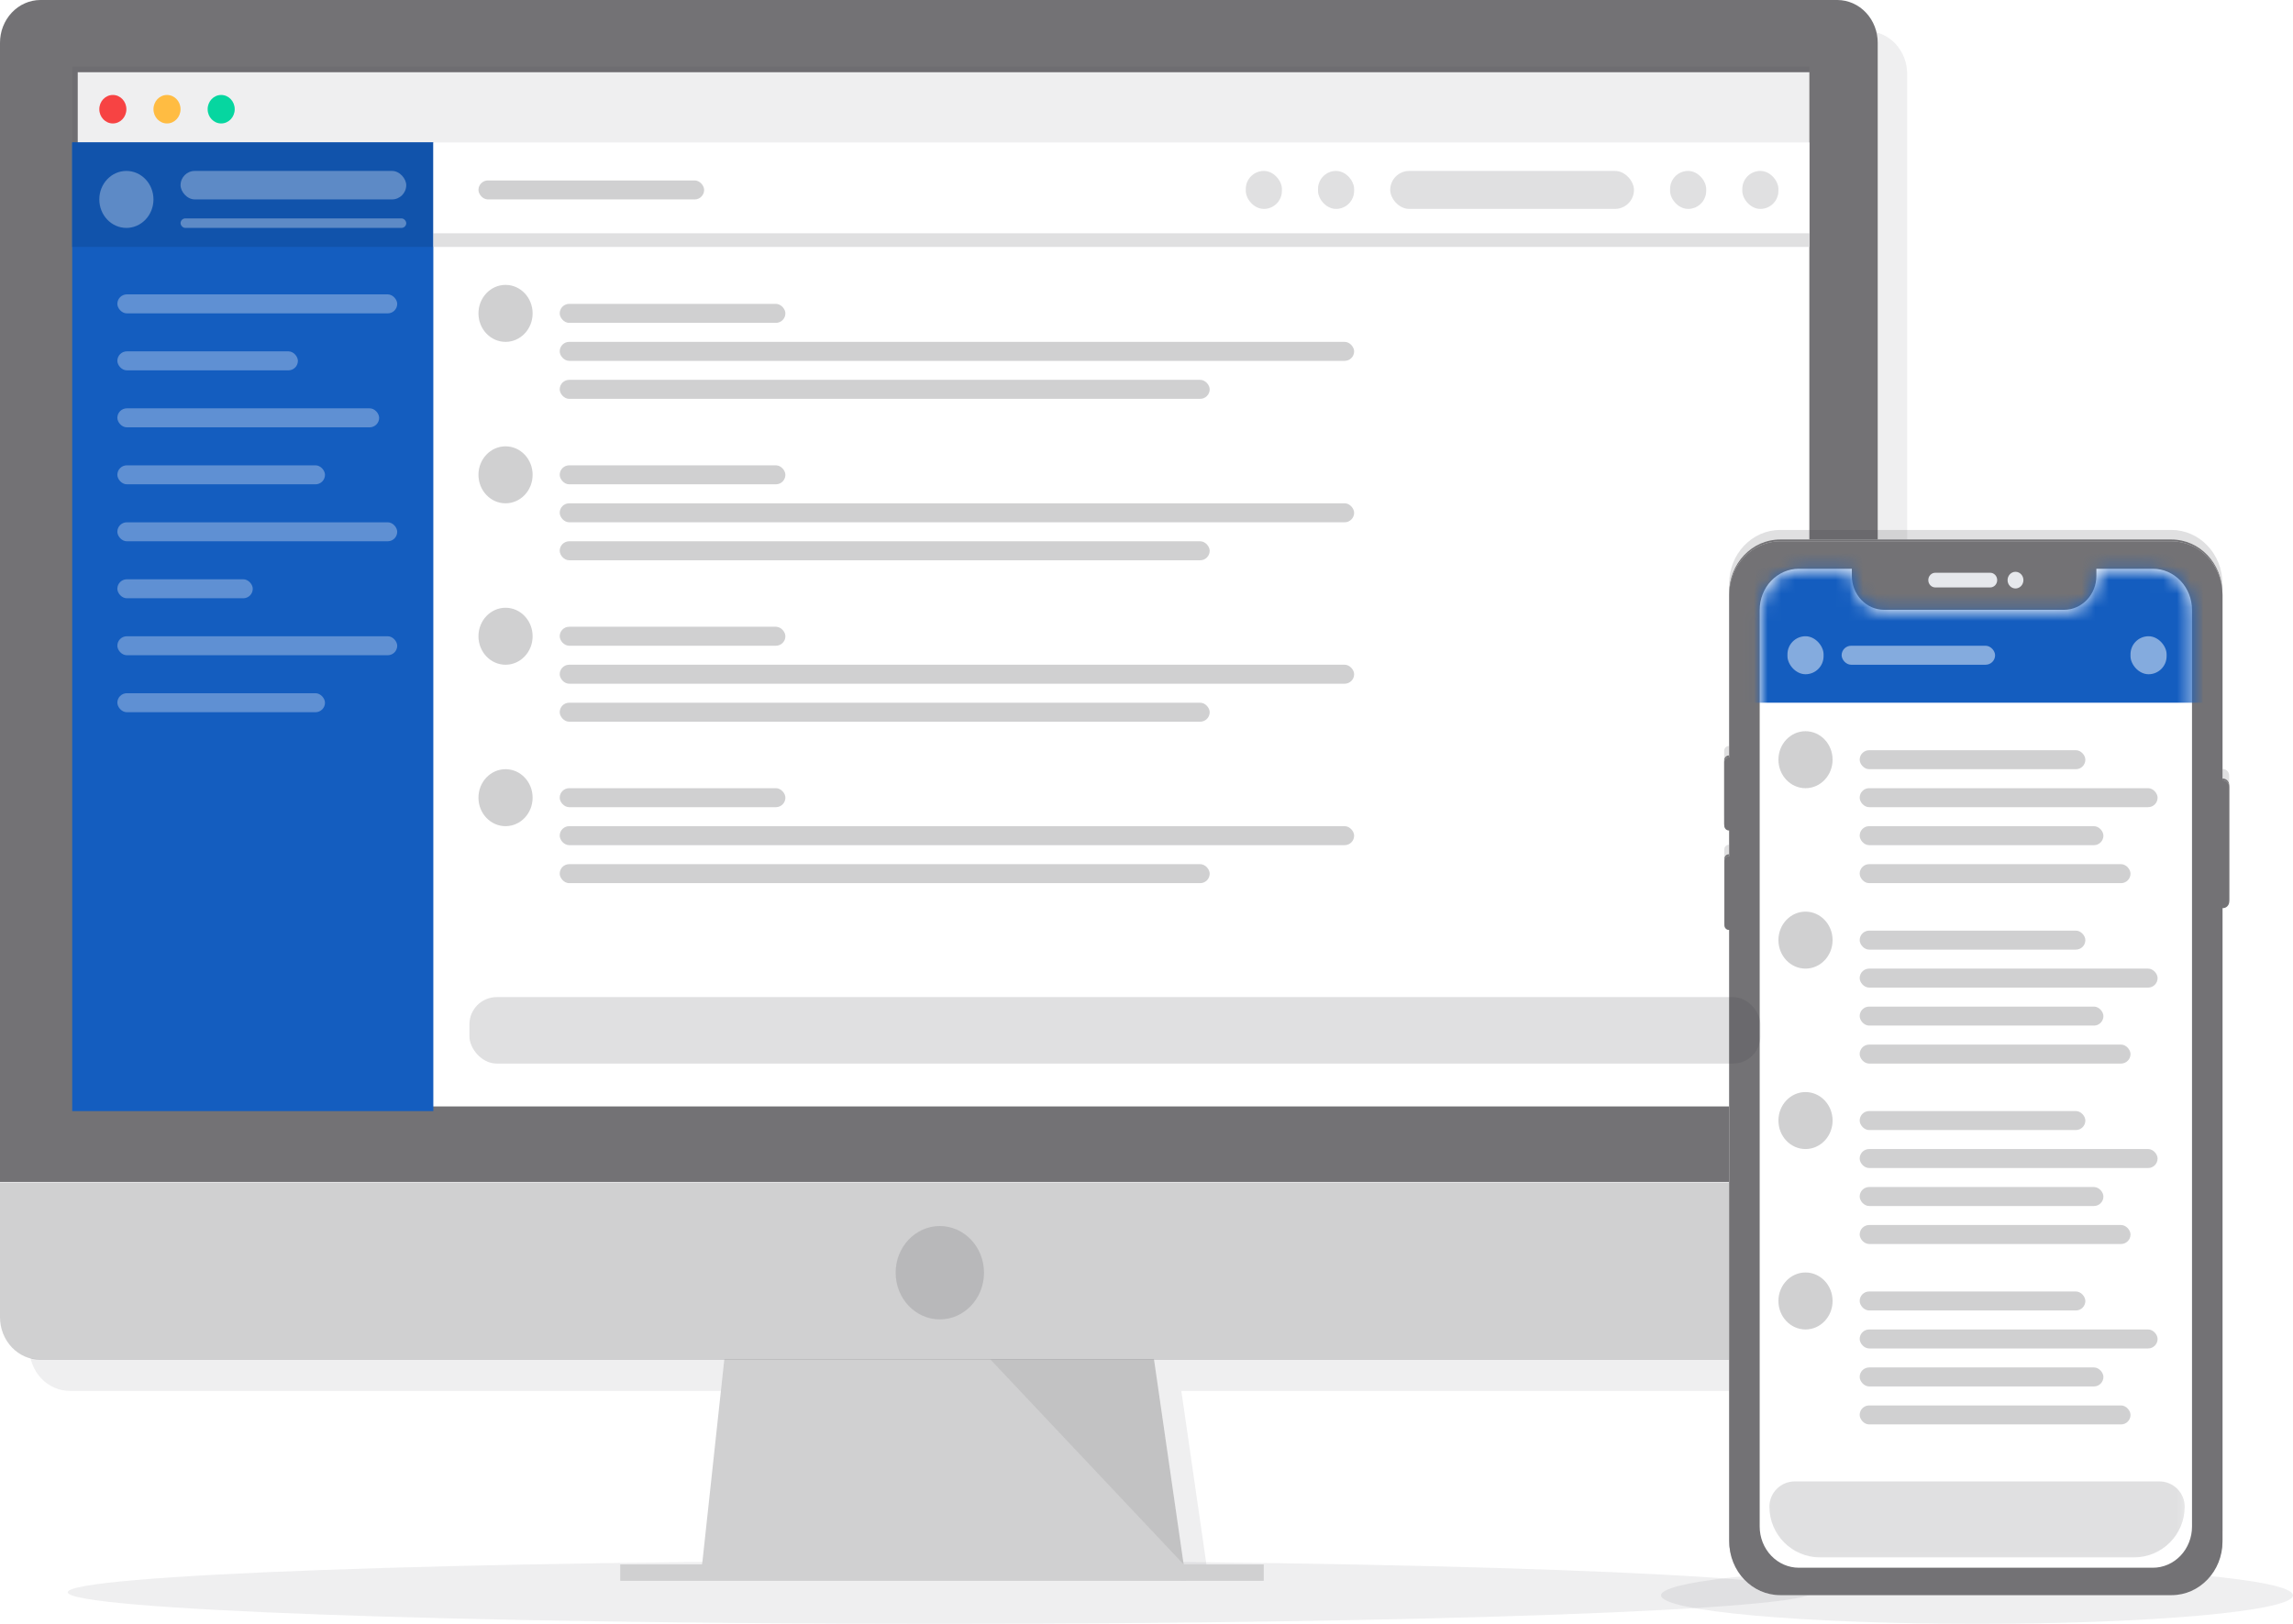 <svg width="168" height="119" viewBox="0 0 168 119" fill="none" xmlns="http://www.w3.org/2000/svg">
<g clip-path="url(#clip0)">
<g filter="url(#filter0_f)">
<path fill-rule="evenodd" clip-rule="evenodd" d="M139.733 5.429C139.735 5.018 139.66 4.61 139.513 4.229C139.366 3.848 139.149 3.501 138.875 3.209C138.601 2.916 138.275 2.684 137.916 2.525C137.557 2.365 137.171 2.282 136.782 2.28H5.109C4.323 2.285 3.57 2.619 3.017 3.209C2.463 3.8 2.155 4.598 2.158 5.429V88.935H2.158V98.809C2.158 99.636 2.469 100.429 3.023 101.014C3.576 101.598 4.327 101.927 5.109 101.927H54.364L52.883 115.387H88.498L86.552 101.927H135.553C138.33 101.929 139.735 100.734 139.733 97.6C139.733 97.269 139.733 91.823 139.733 89.738V5.429Z" fill="#3D3C40" fill-opacity="0.08"/>
</g>
<path d="M68.859 119C104.148 119 132.756 117.964 132.756 116.687C132.756 115.409 104.148 114.374 68.859 114.374C33.57 114.374 4.963 115.409 4.963 116.687C4.963 117.964 33.57 119 68.859 119Z" fill="#3D3C40" fill-opacity="0.08"/>
<path opacity="0.1" d="M86.862 115.607H69.13L51.363 115.367L51.469 114.404H86.686L86.862 115.607Z" fill="#3D3C40"/>
<path d="M86.896 115.847L51.363 115.367L51.469 114.404L53.186 98.524H84.391L86.686 114.404L86.862 115.607L86.896 115.847Z" fill="white"/>
<path d="M137.575 3.149C137.577 2.737 137.502 2.33 137.355 1.949C137.208 1.568 136.991 1.221 136.717 0.929C136.443 0.636 136.117 0.404 135.758 0.244C135.398 0.085 135.013 0.002 134.624 0H2.951C2.165 0.004 1.412 0.339 0.859 0.929C0.305 1.52 -0.004 2.318 3.30799e-05 3.149V87.458H137.575V3.149Z" fill="white"/>
<path d="M86.896 115.847L51.363 115.367L51.469 114.404L53.186 98.524H84.391L86.686 114.404L86.862 115.607L86.896 115.847Z" fill="#3D3C40" fill-opacity="0.24"/>
<path d="M92.591 114.645H45.441V115.847H92.591V114.645Z" fill="white"/>
<path d="M92.591 114.645H45.441V115.847H92.591V114.645Z" fill="#3D3C40" fill-opacity="0.24"/>
<path opacity="0.1" d="M72.547 99.607L86.723 114.644L84.547 99.607H72.547Z" fill="#3D3C40"/>
<path d="M137.575 3.149C137.577 2.737 137.502 2.33 137.355 1.949C137.208 1.568 136.991 1.221 136.717 0.929C136.443 0.636 136.117 0.404 135.758 0.244C135.398 0.085 135.013 0.002 134.624 0H2.951C2.165 0.004 1.412 0.339 0.859 0.929C0.305 1.52 -0.004 2.318 3.30799e-05 3.149V87.458H137.575V3.149Z" fill="#3D3C40" fill-opacity="0.72"/>
<path d="M0 86.615V96.49C0 97.317 0.311 98.109 0.864 98.694C1.418 99.279 2.169 99.607 2.951 99.607H134.624C135.011 99.608 135.395 99.527 135.753 99.371C136.111 99.214 136.437 98.984 136.711 98.695C136.985 98.405 137.202 98.061 137.351 97.683C137.499 97.305 137.575 96.899 137.575 96.49V86.615H0Z" fill="white"/>
<path d="M0 86.654V96.529C0 97.356 0.311 98.149 0.864 98.733C1.418 99.318 2.169 99.646 2.951 99.646H134.624C135.011 99.647 135.395 99.566 135.753 99.409C136.111 99.253 136.437 99.023 136.711 98.734C136.985 98.444 137.202 98.1 137.351 97.722C137.499 97.344 137.575 96.938 137.575 96.529V86.654H0Z" fill="#3D3C40" fill-opacity="0.24"/>
<path d="M132.564 5.293H5.695V81.082H132.564V5.293Z" fill="white"/>
<ellipse cx="68.857" cy="93.268" rx="3.238" ry="3.421" fill="#3D3C40" fill-opacity="0.16"/>
<g filter="url(#filter1_f)">
<path fill-rule="evenodd" clip-rule="evenodd" d="M130.426 38.837H159.092C161.156 38.837 162.829 40.596 162.829 42.767V56.358H162.864C163.119 56.358 163.325 56.575 163.325 56.843V65.234C163.325 65.503 163.119 65.72 162.864 65.72H162.829V112.139C162.829 114.31 161.156 116.069 159.092 116.069H130.426C128.362 116.069 126.689 114.31 126.689 112.139V67.317C126.68 67.318 126.67 67.318 126.661 67.318H126.659C126.48 67.318 126.334 67.165 126.334 66.977V62.248C126.334 62.06 126.48 61.907 126.659 61.907H126.661C126.67 61.907 126.68 61.907 126.689 61.908V60.03C126.682 60.031 126.674 60.031 126.667 60.031H126.665C126.477 60.031 126.324 59.871 126.324 59.673V55.025C126.324 54.827 126.477 54.666 126.665 54.666H126.667C126.674 54.666 126.682 54.666 126.689 54.667V42.767C126.689 40.596 128.362 38.837 130.426 38.837Z" fill="#3D3C40" fill-opacity="0.16"/>
</g>
<path fill-rule="evenodd" clip-rule="evenodd" d="M130.426 39.533H159.092C161.156 39.533 162.829 41.292 162.829 43.462V57.053H162.864C163.119 57.053 163.325 57.271 163.325 57.539V65.93C163.325 66.198 163.119 66.416 162.864 66.416H162.829V112.835C162.829 115.006 161.156 116.765 159.092 116.765H130.426C128.362 116.765 126.689 115.006 126.689 112.835V68.013C126.68 68.013 126.67 68.014 126.661 68.014H126.659C126.48 68.014 126.334 67.861 126.334 67.673V62.944C126.334 62.755 126.48 62.603 126.659 62.603H126.661C126.67 62.603 126.68 62.603 126.689 62.604V60.726C126.682 60.727 126.674 60.727 126.667 60.727H126.665C126.477 60.727 126.324 60.566 126.324 60.369V55.72C126.324 55.522 126.477 55.362 126.665 55.362H126.667C126.674 55.362 126.682 55.362 126.689 55.363V43.462C126.689 41.292 128.362 39.533 130.426 39.533Z" fill="white"/>
<path fill-rule="evenodd" clip-rule="evenodd" d="M130.426 39.533H159.092C161.156 39.533 162.829 41.292 162.829 43.462V57.053H162.864C163.119 57.053 163.325 57.271 163.325 57.539V65.93C163.325 66.198 163.119 66.416 162.864 66.416H162.829V112.835C162.829 115.006 161.156 116.765 159.092 116.765H130.426C128.362 116.765 126.689 115.006 126.689 112.835V68.013C126.68 68.013 126.67 68.014 126.661 68.014H126.659C126.48 68.014 126.334 67.861 126.334 67.673V62.944C126.334 62.755 126.48 62.603 126.659 62.603H126.661C126.67 62.603 126.68 62.603 126.689 62.604V60.726C126.682 60.727 126.674 60.727 126.667 60.727H126.665C126.477 60.727 126.324 60.566 126.324 60.369V55.72C126.324 55.522 126.477 55.362 126.665 55.362H126.667C126.674 55.362 126.682 55.362 126.689 55.363V43.462C126.689 41.292 128.362 39.533 130.426 39.533Z" fill="#3D3C40" fill-opacity="0.72"/>
<path d="M145.809 41.839H141.785C141.503 41.839 141.273 42.08 141.273 42.377C141.273 42.675 141.503 42.916 141.785 42.916H145.809C146.092 42.916 146.321 42.675 146.321 42.377C146.321 42.08 146.092 41.839 145.809 41.839Z" fill="#E6E8EC"/>
<path d="M147.663 42.99C147.983 42.99 148.243 42.717 148.243 42.38C148.243 42.042 147.983 41.769 147.663 41.769C147.342 41.769 147.082 42.042 147.082 42.38C147.082 42.717 147.342 42.99 147.663 42.99Z" fill="#E6E8EC"/>
<path d="M157.725 41.546H153.589V42.07C153.588 42.728 153.34 43.359 152.897 43.824C152.455 44.29 151.856 44.552 151.23 44.554H138.035C137.408 44.554 136.807 44.292 136.363 43.826C135.92 43.36 135.671 42.727 135.671 42.068V41.546H131.79C131.029 41.547 130.299 41.865 129.761 42.431C129.223 42.997 128.92 43.764 128.92 44.565V111.735C128.92 112.132 128.994 112.524 129.138 112.89C129.283 113.256 129.494 113.589 129.761 113.869C130.027 114.15 130.344 114.372 130.692 114.524C131.04 114.675 131.413 114.754 131.79 114.754H157.725C158.102 114.754 158.475 114.676 158.824 114.524C159.172 114.373 159.489 114.15 159.755 113.87C160.022 113.59 160.233 113.257 160.377 112.891C160.522 112.524 160.596 112.132 160.595 111.735V44.563C160.595 43.763 160.292 42.995 159.754 42.43C159.216 41.864 158.486 41.546 157.725 41.546Z" fill="white"/>
<path d="M144.849 119C157.634 119 167.998 118.065 167.998 116.912C167.998 115.759 157.634 114.824 144.849 114.824C132.064 114.824 121.699 115.759 121.699 116.912C121.699 118.065 132.064 119 144.849 119Z" fill="#3D3C40" fill-opacity="0.08"/>
<path fill-rule="evenodd" clip-rule="evenodd" d="M130.432 39.666H159.098C161.162 39.666 162.835 41.426 162.835 43.596V57.187H162.87C163.124 57.187 163.331 57.404 163.331 57.673V66.064C163.331 66.332 163.124 66.549 162.87 66.549H162.835V112.969C162.835 115.139 161.162 116.899 159.098 116.899H130.432C128.368 116.899 126.695 115.139 126.695 112.969V68.146C126.686 68.147 126.676 68.148 126.667 68.148H126.665C126.485 68.148 126.34 67.995 126.34 67.806V63.078C126.34 62.889 126.485 62.736 126.665 62.736H126.667C126.676 62.736 126.686 62.737 126.695 62.738V60.86C126.688 60.86 126.68 60.861 126.673 60.861H126.671C126.483 60.861 126.33 60.7 126.33 60.502V55.854C126.33 55.656 126.483 55.496 126.671 55.496H126.673C126.68 55.496 126.688 55.496 126.695 55.497V43.596C126.695 41.426 128.368 39.666 130.432 39.666Z" fill="white"/>
<path fill-rule="evenodd" clip-rule="evenodd" d="M130.432 39.666H159.098C161.162 39.666 162.835 41.426 162.835 43.596V57.187H162.87C163.124 57.187 163.331 57.404 163.331 57.673V66.064C163.331 66.332 163.124 66.549 162.87 66.549H162.835V112.969C162.835 115.139 161.162 116.899 159.098 116.899H130.432C128.368 116.899 126.695 115.139 126.695 112.969V68.146C126.686 68.147 126.676 68.148 126.667 68.148H126.665C126.485 68.148 126.34 67.995 126.34 67.806V63.078C126.34 62.889 126.485 62.736 126.665 62.736H126.667C126.676 62.736 126.686 62.737 126.695 62.738V60.86C126.688 60.86 126.68 60.861 126.673 60.861H126.671C126.483 60.861 126.33 60.7 126.33 60.502V55.854C126.33 55.656 126.483 55.496 126.671 55.496H126.673C126.68 55.496 126.688 55.496 126.695 55.497V43.596C126.695 41.426 128.368 39.666 130.432 39.666Z" fill="#3D3C40" fill-opacity="0.72"/>
<path d="M145.815 41.973H141.791C141.509 41.973 141.279 42.214 141.279 42.511C141.279 42.808 141.509 43.049 141.791 43.049H145.815C146.098 43.049 146.327 42.808 146.327 42.511C146.327 42.214 146.098 41.973 145.815 41.973Z" fill="#E6E8EC"/>
<path d="M147.668 43.124C147.989 43.124 148.249 42.85 148.249 42.513C148.249 42.176 147.989 41.903 147.668 41.903C147.348 41.903 147.088 42.176 147.088 42.513C147.088 42.85 147.348 43.124 147.668 43.124Z" fill="#E6E8EC"/>
<path d="M157.731 41.68H153.594V42.204C153.594 42.862 153.345 43.493 152.903 43.958C152.461 44.424 151.862 44.686 151.236 44.688H138.041C137.414 44.688 136.812 44.426 136.369 43.96C135.926 43.493 135.677 42.861 135.677 42.202V41.68H131.796C131.035 41.681 130.305 41.999 129.767 42.565C129.229 43.131 128.926 43.898 128.926 44.699V111.869C128.926 112.265 129 112.658 129.144 113.024C129.289 113.39 129.5 113.723 129.767 114.003C130.033 114.284 130.349 114.506 130.698 114.658C131.046 114.809 131.419 114.887 131.796 114.887H157.731C158.108 114.888 158.481 114.81 158.83 114.658C159.178 114.507 159.494 114.284 159.761 114.004C160.028 113.724 160.239 113.391 160.383 113.024C160.527 112.658 160.601 112.265 160.601 111.869V44.696C160.601 43.896 160.298 43.129 159.76 42.563C159.222 41.998 158.492 41.68 157.731 41.68Z" fill="white"/>
<g clip-path="url(#clip1)">
<rect x="5.291" y="10.439" width="26.457" height="76.55" fill="#145DBF"/>
<rect x="5.291" y="10.439" width="26.457" height="7.655" fill="#1153AB"/>
<rect x="31.748" y="10.439" width="101.197" height="7.655" fill="white"/>
<line x1="31.748" y1="17.594" x2="132.945" y2="17.594" stroke="#3D3C40" stroke-opacity="0.16"/>
<ellipse opacity="0.32" cx="9.26" cy="14.614" rx="1.984" ry="2.088" fill="white"/>
<rect opacity="0.32" x="13.229" y="12.526" width="16.535" height="2.088" rx="1.044" fill="white"/>
<rect opacity="0.32" x="8.598" y="21.573" width="20.504" height="1.392" rx="0.696" fill="white"/>
<rect opacity="0.32" x="8.598" y="25.748" width="13.228" height="1.392" rx="0.696" fill="white"/>
<rect opacity="0.32" x="8.598" y="29.924" width="19.181" height="1.392" rx="0.696" fill="white"/>
<rect opacity="0.32" x="8.598" y="34.1" width="15.213" height="1.392" rx="0.696" fill="white"/>
<rect opacity="0.32" x="8.598" y="38.275" width="20.504" height="1.392" rx="0.696" fill="white"/>
<rect opacity="0.32" x="8.598" y="42.451" width="9.921" height="1.392" rx="0.696" fill="white"/>
<rect opacity="0.32" x="8.598" y="46.626" width="20.504" height="1.392" rx="0.696" fill="white"/>
<rect opacity="0.32" x="8.598" y="50.801" width="15.213" height="1.392" rx="0.696" fill="white"/>
<rect opacity="0.32" x="13.229" y="16.006" width="16.535" height="0.696" rx="0.348" fill="white"/>
<rect x="35.055" y="13.223" width="16.535" height="1.392" rx="0.696" fill="#3D3C40" fill-opacity="0.24"/>
<ellipse cx="37.039" cy="22.965" rx="1.984" ry="2.088" fill="#3D3C40" fill-opacity="0.24"/>
<rect x="41.008" y="22.269" width="16.535" height="1.392" rx="0.696" fill="#3D3C40" fill-opacity="0.24"/>
<rect x="41.008" y="25.053" width="58.205" height="1.392" rx="0.696" fill="#3D3C40" fill-opacity="0.24"/>
<rect x="41.008" y="27.836" width="47.622" height="1.392" rx="0.696" fill="#3D3C40" fill-opacity="0.24"/>
<ellipse cx="37.039" cy="34.796" rx="1.984" ry="2.088" fill="#3D3C40" fill-opacity="0.24"/>
<rect x="41.008" y="34.1" width="16.535" height="1.392" rx="0.696" fill="#3D3C40" fill-opacity="0.24"/>
<rect x="41.008" y="36.883" width="58.205" height="1.392" rx="0.696" fill="#3D3C40" fill-opacity="0.24"/>
<rect x="41.008" y="39.667" width="47.622" height="1.392" rx="0.696" fill="#3D3C40" fill-opacity="0.24"/>
<ellipse cx="37.039" cy="46.626" rx="1.984" ry="2.088" fill="#3D3C40" fill-opacity="0.24"/>
<rect x="41.008" y="45.93" width="16.535" height="1.392" rx="0.696" fill="#3D3C40" fill-opacity="0.24"/>
<rect x="41.008" y="48.713" width="58.205" height="1.392" rx="0.696" fill="#3D3C40" fill-opacity="0.24"/>
<rect x="41.008" y="51.497" width="47.622" height="1.392" rx="0.696" fill="#3D3C40" fill-opacity="0.24"/>
<ellipse cx="37.039" cy="58.456" rx="1.984" ry="2.088" fill="#3D3C40" fill-opacity="0.24"/>
<rect x="41.008" y="57.76" width="16.535" height="1.392" rx="0.696" fill="#3D3C40" fill-opacity="0.24"/>
<rect x="41.008" y="60.544" width="58.205" height="1.392" rx="0.696" fill="#3D3C40" fill-opacity="0.24"/>
<rect x="41.008" y="63.328" width="47.622" height="1.392" rx="0.696" fill="#3D3C40" fill-opacity="0.24"/>
<rect x="101.857" y="12.526" width="17.858" height="2.784" rx="1.392" fill="#3D3C40" fill-opacity="0.16"/>
<rect x="122.361" y="12.526" width="2.646" height="2.784" rx="1.323" fill="#3D3C40" fill-opacity="0.16"/>
<rect x="127.652" y="12.526" width="2.646" height="2.784" rx="1.323" fill="#3D3C40" fill-opacity="0.16"/>
<rect x="96.566" y="12.526" width="2.646" height="2.784" rx="1.323" fill="#3D3C40" fill-opacity="0.16"/>
<rect x="91.275" y="12.526" width="2.646" height="2.784" rx="1.323" fill="#3D3C40" fill-opacity="0.16"/>
<rect x="5.291" y="4.872" width="127.654" height="5.567" fill="#3D3C40" fill-opacity="0.08"/>
<ellipse cx="8.268" cy="8.003" rx="0.992" ry="1.044" fill="#F74343"/>
<ellipse cx="12.236" cy="8.003" rx="0.992" ry="1.044" fill="#FFBC42"/>
<ellipse cx="16.205" cy="8.003" rx="0.992" ry="1.044" fill="#06D6A0"/>
<rect x="34.393" y="73.07" width="94.583" height="4.871" rx="2" fill="#3D3C40" fill-opacity="0.16"/>
</g>
<mask id="mask0" mask-type="alpha" maskUnits="userSpaceOnUse" x="128" y="41" width="33" height="74">
<path d="M157.782 41.754H153.645V42.278C153.645 42.936 153.396 43.567 152.954 44.032C152.512 44.498 151.913 44.76 151.287 44.762H138.092C137.465 44.762 136.863 44.5 136.42 44.034C135.976 43.568 135.727 42.935 135.727 42.276V41.754H131.847C131.086 41.755 130.356 42.073 129.818 42.639C129.28 43.205 128.977 43.972 128.977 44.773V111.943C128.977 112.34 129.051 112.732 129.195 113.098C129.339 113.464 129.551 113.797 129.817 114.077C130.084 114.358 130.4 114.58 130.749 114.732C131.097 114.883 131.47 114.962 131.847 114.962H157.782C158.159 114.962 158.532 114.884 158.88 114.732C159.229 114.581 159.545 114.358 159.812 114.078C160.078 113.798 160.29 113.465 160.434 113.099C160.578 112.732 160.652 112.34 160.652 111.943V44.771C160.651 43.971 160.349 43.203 159.811 42.638C159.272 42.072 158.543 41.754 157.782 41.754Z" fill="white"/>
</mask>
<g mask="url(#mask0)">
<path d="M129.639 110.417C129.639 109.392 130.47 108.562 131.494 108.562H158.208C159.233 108.562 160.064 109.392 160.064 110.417C160.064 112.467 158.402 114.129 156.352 114.129H133.35C131.3 114.129 129.639 112.467 129.639 110.417Z" fill="#3D3C40" fill-opacity="0.16"/>
<ellipse cx="132.283" cy="55.673" rx="1.984" ry="2.088" fill="#3D3C40" fill-opacity="0.24"/>
<rect x="136.252" y="54.977" width="16.535" height="1.392" rx="0.696" fill="#3D3C40" fill-opacity="0.24"/>
<rect x="136.252" y="57.76" width="21.827" height="1.392" rx="0.696" fill="#3D3C40" fill-opacity="0.24"/>
<rect x="136.252" y="60.544" width="17.858" height="1.392" rx="0.696" fill="#3D3C40" fill-opacity="0.24"/>
<rect x="136.252" y="63.328" width="19.843" height="1.392" rx="0.696" fill="#3D3C40" fill-opacity="0.24"/>
<ellipse cx="132.283" cy="68.895" rx="1.984" ry="2.088" fill="#3D3C40" fill-opacity="0.24"/>
<rect x="136.252" y="68.199" width="16.535" height="1.392" rx="0.696" fill="#3D3C40" fill-opacity="0.24"/>
<rect x="136.252" y="70.982" width="21.827" height="1.392" rx="0.696" fill="#3D3C40" fill-opacity="0.24"/>
<rect x="136.252" y="73.766" width="17.858" height="1.392" rx="0.696" fill="#3D3C40" fill-opacity="0.24"/>
<rect x="136.252" y="76.55" width="19.843" height="1.392" rx="0.696" fill="#3D3C40" fill-opacity="0.24"/>
<ellipse cx="132.283" cy="82.117" rx="1.984" ry="2.088" fill="#3D3C40" fill-opacity="0.24"/>
<rect x="136.252" y="81.421" width="16.535" height="1.392" rx="0.696" fill="#3D3C40" fill-opacity="0.24"/>
<rect x="136.252" y="84.205" width="21.827" height="1.392" rx="0.696" fill="#3D3C40" fill-opacity="0.24"/>
<rect x="136.252" y="86.988" width="17.858" height="1.392" rx="0.696" fill="#3D3C40" fill-opacity="0.24"/>
<rect x="136.252" y="89.772" width="19.843" height="1.392" rx="0.696" fill="#3D3C40" fill-opacity="0.24"/>
<ellipse cx="132.283" cy="95.339" rx="1.984" ry="2.088" fill="#3D3C40" fill-opacity="0.24"/>
<rect x="136.252" y="94.643" width="16.535" height="1.392" rx="0.696" fill="#3D3C40" fill-opacity="0.24"/>
<rect x="136.252" y="97.427" width="21.827" height="1.392" rx="0.696" fill="#3D3C40" fill-opacity="0.24"/>
<rect x="136.252" y="100.21" width="17.858" height="1.392" rx="0.696" fill="#3D3C40" fill-opacity="0.24"/>
<rect x="136.252" y="102.994" width="19.843" height="1.392" rx="0.696" fill="#3D3C40" fill-opacity="0.24"/>
<rect x="126.992" y="40.363" width="34.394" height="11.134" fill="#145DBF"/>
<rect opacity="0.48" x="134.93" y="47.322" width="11.244" height="1.392" rx="0.696" fill="white"/>
<rect opacity="0.48" x="156.094" y="46.626" width="2.646" height="2.784" rx="1.323" fill="white"/>
<rect opacity="0.48" x="130.961" y="46.626" width="2.646" height="2.784" rx="1.323" fill="white"/>
</g>
</g>
<defs>
<filter id="filter0_f" x="-1.842" y="-1.72" width="145.575" height="121.107" filterUnits="userSpaceOnUse" color-interpolation-filters="sRGB">
<feFlood flood-opacity="0" result="BackgroundImageFix"/>
<feBlend mode="normal" in="SourceGraphic" in2="BackgroundImageFix" result="shape"/>
<feGaussianBlur stdDeviation="2" result="effect1_foregroundBlur"/>
</filter>
<filter id="filter1_f" x="122.324" y="34.837" width="45.001" height="85.232" filterUnits="userSpaceOnUse" color-interpolation-filters="sRGB">
<feFlood flood-opacity="0" result="BackgroundImageFix"/>
<feBlend mode="normal" in="SourceGraphic" in2="BackgroundImageFix" result="shape"/>
<feGaussianBlur stdDeviation="2" result="effect1_foregroundBlur"/>
</filter>
<clipPath id="clip0">
<rect width="168" height="119" fill="white"/>
</clipPath>
<clipPath id="clip1">
<rect width="127.272" height="76.55" fill="white" transform="translate(5.291 4.872)"/>
</clipPath>
</defs>
</svg>
